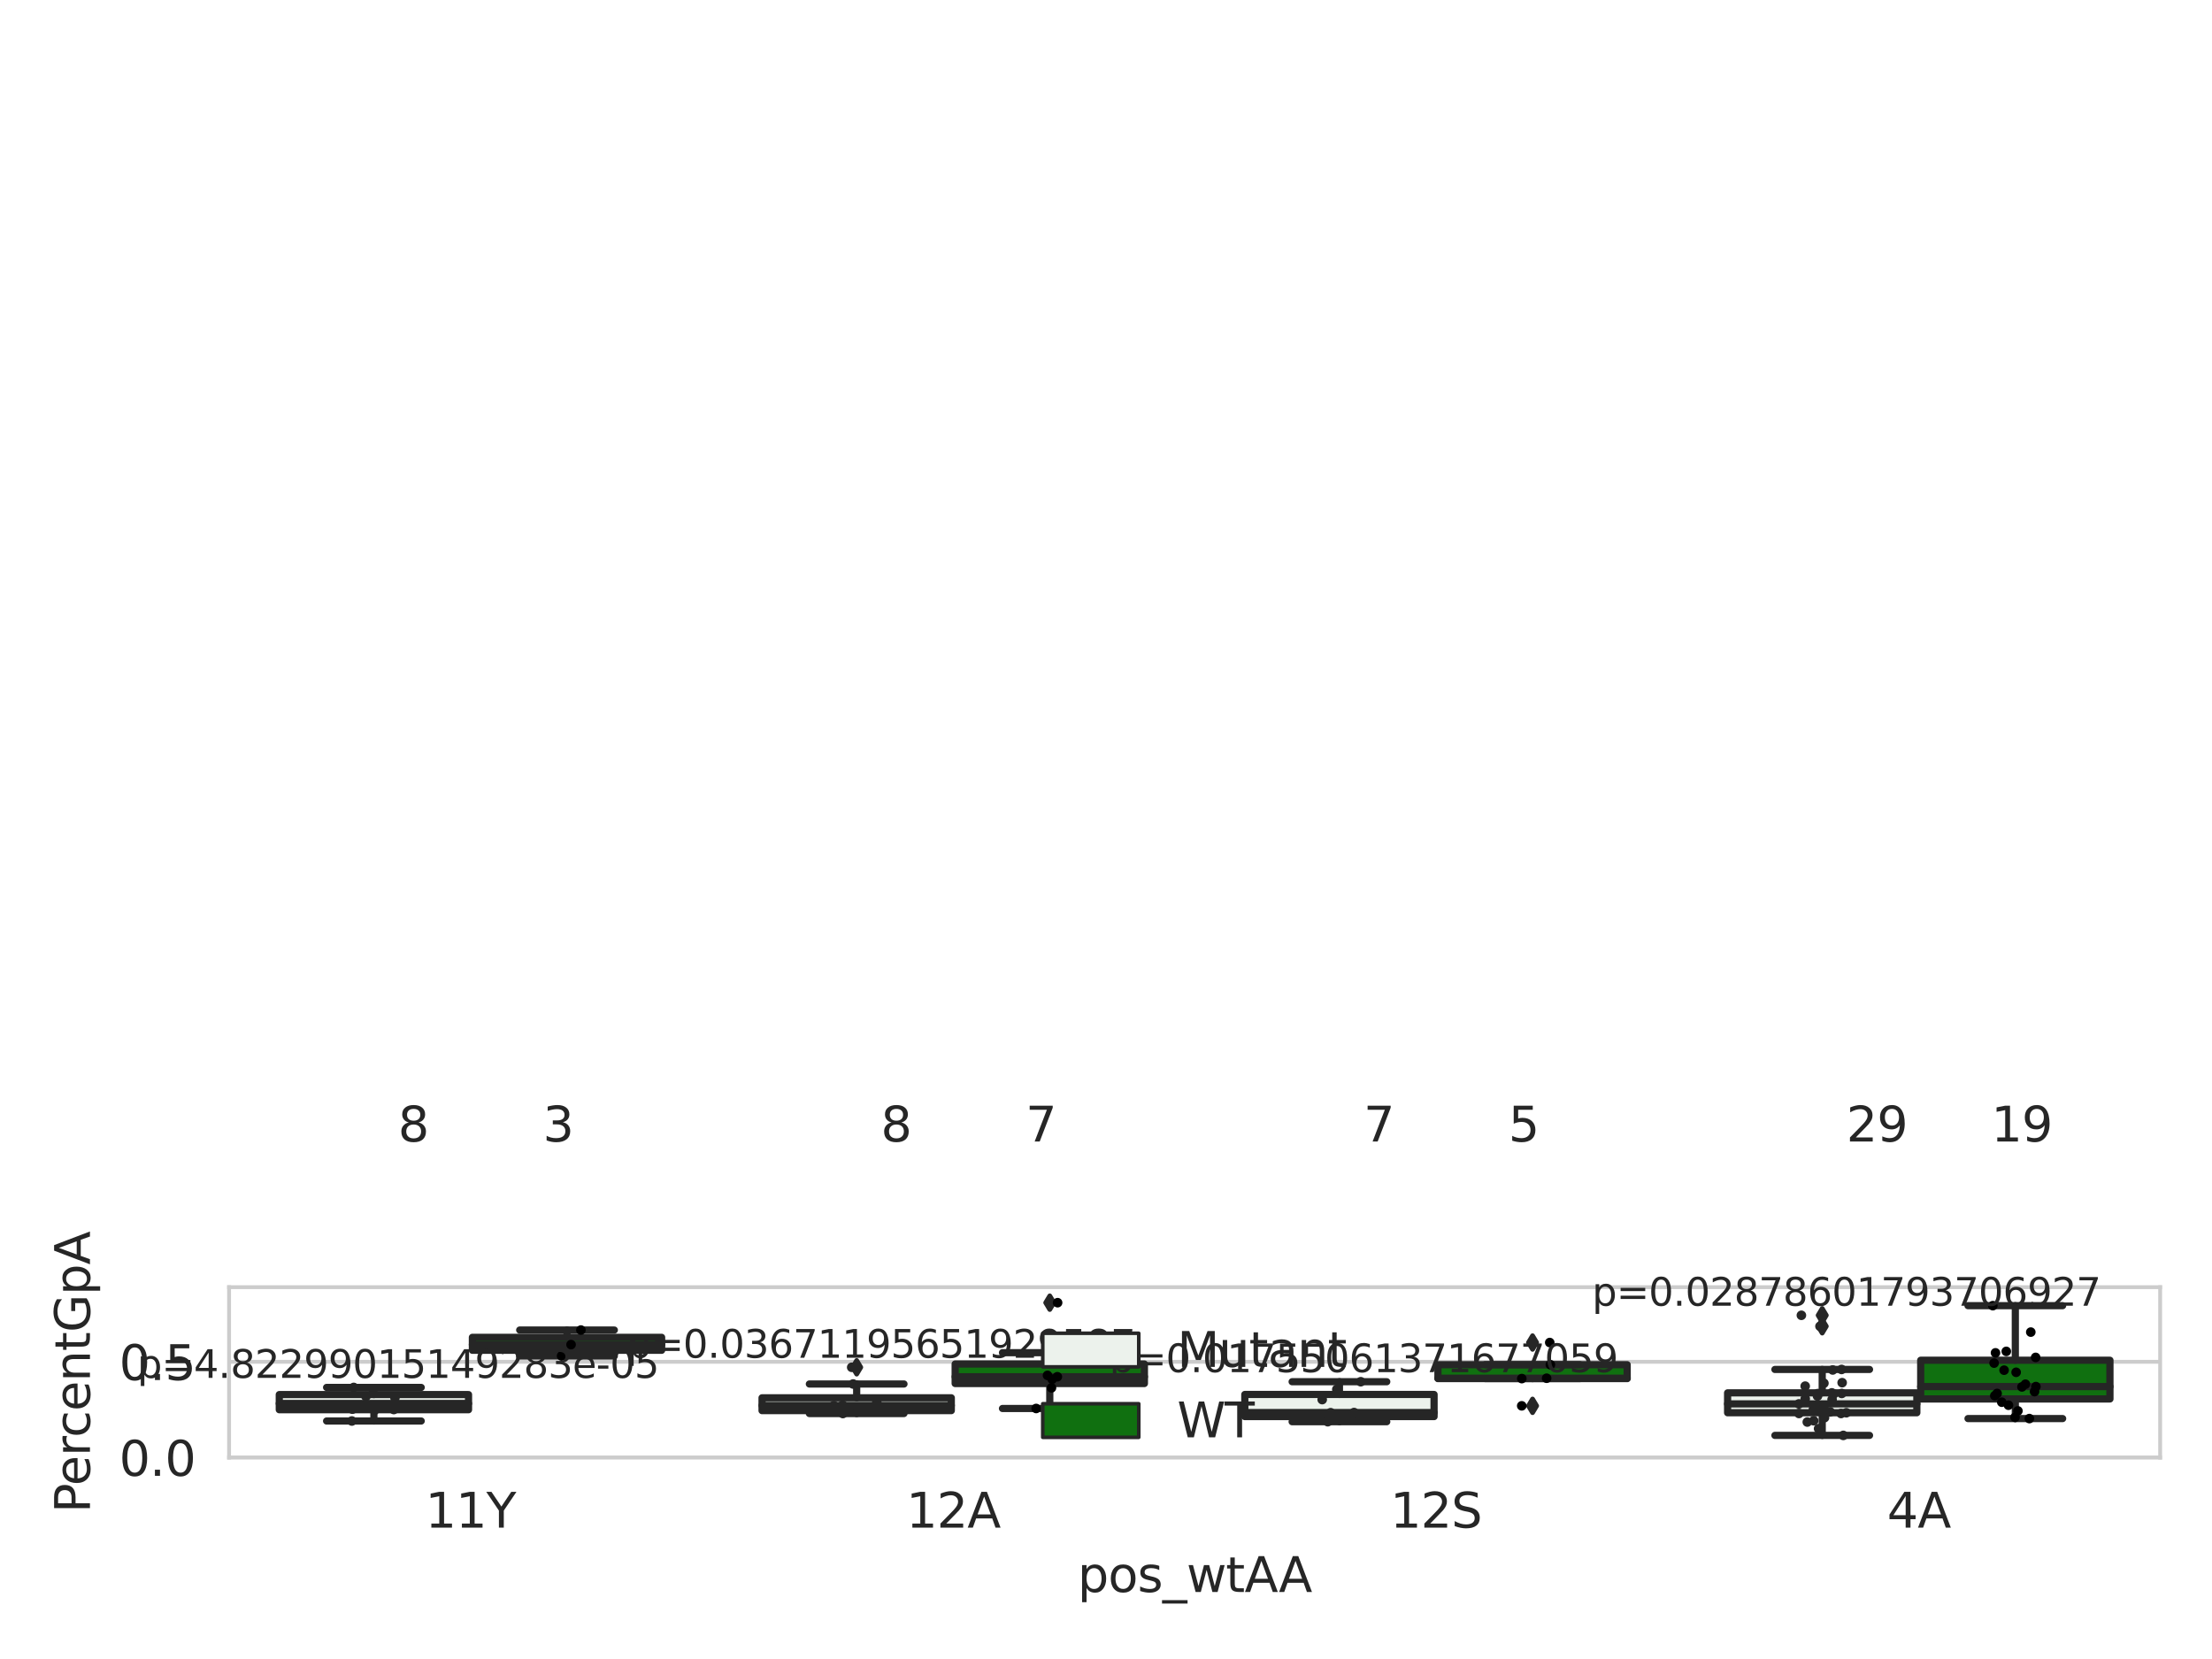 <?xml version="1.0" encoding="utf-8" standalone="no"?>
<!DOCTYPE svg PUBLIC "-//W3C//DTD SVG 1.1//EN"
  "http://www.w3.org/Graphics/SVG/1.1/DTD/svg11.dtd">
<svg xmlns:xlink="http://www.w3.org/1999/xlink" width="460.8pt" height="345.6pt" viewBox="0 0 460.8 345.6" xmlns="http://www.w3.org/2000/svg" version="1.1">
 <defs>
  <style type="text/css">*{stroke-linejoin: round; stroke-linecap: butt}</style>
 </defs>
 <g id="figure_1">
  <g id="patch_1">
   <path d="M 0 345.6 
L 460.8 345.6 
L 460.8 0 
L 0 0 
z
" style="fill: #ffffff"/>
  </g>
  <g id="axes_1">
   <g id="patch_2">
    <path d="M 47.72 303.64 
L 450 303.64 
L 450 268.146 
L 47.72 268.146 
z
" style="fill: #ffffff"/>
   </g>
   <g id="matplotlib.axis_1">
    <g id="xtick_1">
     <g id="text_1">
      <!-- 11Y -->
      <g style="fill: #262626" transform="translate(88.589 318.238)scale(0.1 -0.1)">
       <defs>
        <path id="DejaVuSans-31" d="M 794 531 
L 1825 531 
L 1825 4091 
L 703 3866 
L 703 4441 
L 1819 4666 
L 2450 4666 
L 2450 531 
L 3481 531 
L 3481 0 
L 794 0 
L 794 531 
z
" transform="scale(0.016)"/>
        <path id="DejaVuSans-59" d="M -13 4666 
L 666 4666 
L 1959 2747 
L 3244 4666 
L 3922 4666 
L 2272 2222 
L 2272 0 
L 1638 0 
L 1638 2222 
L -13 4666 
z
" transform="scale(0.016)"/>
       </defs>
       <use xlink:href="#DejaVuSans-31"/>
       <use xlink:href="#DejaVuSans-31" x="63.623"/>
       <use xlink:href="#DejaVuSans-59" x="127.246"/>
      </g>
     </g>
    </g>
    <g id="xtick_2">
     <g id="text_2">
      <!-- 12A -->
      <g style="fill: #262626" transform="translate(188.792 318.238)scale(0.1 -0.1)">
       <defs>
        <path id="DejaVuSans-32" d="M 1228 531 
L 3431 531 
L 3431 0 
L 469 0 
L 469 531 
Q 828 903 1448 1529 
Q 2069 2156 2228 2338 
Q 2531 2678 2651 2914 
Q 2772 3150 2772 3378 
Q 2772 3750 2511 3984 
Q 2250 4219 1831 4219 
Q 1534 4219 1204 4116 
Q 875 4013 500 3803 
L 500 4441 
Q 881 4594 1212 4672 
Q 1544 4750 1819 4750 
Q 2544 4750 2975 4387 
Q 3406 4025 3406 3419 
Q 3406 3131 3298 2873 
Q 3191 2616 2906 2266 
Q 2828 2175 2409 1742 
Q 1991 1309 1228 531 
z
" transform="scale(0.016)"/>
        <path id="DejaVuSans-41" d="M 2188 4044 
L 1331 1722 
L 3047 1722 
L 2188 4044 
z
M 1831 4666 
L 2547 4666 
L 4325 0 
L 3669 0 
L 3244 1197 
L 1141 1197 
L 716 0 
L 50 0 
L 1831 4666 
z
" transform="scale(0.016)"/>
       </defs>
       <use xlink:href="#DejaVuSans-31"/>
       <use xlink:href="#DejaVuSans-32" x="63.623"/>
       <use xlink:href="#DejaVuSans-41" x="127.246"/>
      </g>
     </g>
    </g>
    <g id="xtick_3">
     <g id="text_3">
      <!-- 12S -->
      <g style="fill: #262626" transform="translate(289.608 318.238)scale(0.1 -0.1)">
       <defs>
        <path id="DejaVuSans-53" d="M 3425 4513 
L 3425 3897 
Q 3066 4069 2747 4153 
Q 2428 4238 2131 4238 
Q 1616 4238 1336 4038 
Q 1056 3838 1056 3469 
Q 1056 3159 1242 3001 
Q 1428 2844 1947 2747 
L 2328 2669 
Q 3034 2534 3370 2195 
Q 3706 1856 3706 1288 
Q 3706 609 3251 259 
Q 2797 -91 1919 -91 
Q 1588 -91 1214 -16 
Q 841 59 441 206 
L 441 856 
Q 825 641 1194 531 
Q 1563 422 1919 422 
Q 2459 422 2753 634 
Q 3047 847 3047 1241 
Q 3047 1584 2836 1778 
Q 2625 1972 2144 2069 
L 1759 2144 
Q 1053 2284 737 2584 
Q 422 2884 422 3419 
Q 422 4038 858 4394 
Q 1294 4750 2059 4750 
Q 2388 4750 2728 4690 
Q 3069 4631 3425 4513 
z
" transform="scale(0.016)"/>
       </defs>
       <use xlink:href="#DejaVuSans-31"/>
       <use xlink:href="#DejaVuSans-32" x="63.623"/>
       <use xlink:href="#DejaVuSans-53" x="127.246"/>
      </g>
     </g>
    </g>
    <g id="xtick_4">
     <g id="text_4">
      <!-- 4A -->
      <g style="fill: #262626" transform="translate(393.113 318.238)scale(0.1 -0.1)">
       <defs>
        <path id="DejaVuSans-34" d="M 2419 4116 
L 825 1625 
L 2419 1625 
L 2419 4116 
z
M 2253 4666 
L 3047 4666 
L 3047 1625 
L 3713 1625 
L 3713 1100 
L 3047 1100 
L 3047 0 
L 2419 0 
L 2419 1100 
L 313 1100 
L 313 1709 
L 2253 4666 
z
" transform="scale(0.016)"/>
       </defs>
       <use xlink:href="#DejaVuSans-34"/>
       <use xlink:href="#DejaVuSans-41" x="63.623"/>
      </g>
     </g>
    </g>
    <g id="text_5">
     <!-- pos_wtAA -->
     <g style="fill: #262626" transform="translate(224.494 331.638)scale(0.1 -0.1)">
      <defs>
       <path id="DejaVuSans-70" d="M 1159 525 
L 1159 -1331 
L 581 -1331 
L 581 3500 
L 1159 3500 
L 1159 2969 
Q 1341 3281 1617 3432 
Q 1894 3584 2278 3584 
Q 2916 3584 3314 3078 
Q 3713 2572 3713 1747 
Q 3713 922 3314 415 
Q 2916 -91 2278 -91 
Q 1894 -91 1617 61 
Q 1341 213 1159 525 
z
M 3116 1747 
Q 3116 2381 2855 2742 
Q 2594 3103 2138 3103 
Q 1681 3103 1420 2742 
Q 1159 2381 1159 1747 
Q 1159 1113 1420 752 
Q 1681 391 2138 391 
Q 2594 391 2855 752 
Q 3116 1113 3116 1747 
z
" transform="scale(0.016)"/>
       <path id="DejaVuSans-6f" d="M 1959 3097 
Q 1497 3097 1228 2736 
Q 959 2375 959 1747 
Q 959 1119 1226 758 
Q 1494 397 1959 397 
Q 2419 397 2687 759 
Q 2956 1122 2956 1747 
Q 2956 2369 2687 2733 
Q 2419 3097 1959 3097 
z
M 1959 3584 
Q 2709 3584 3137 3096 
Q 3566 2609 3566 1747 
Q 3566 888 3137 398 
Q 2709 -91 1959 -91 
Q 1206 -91 779 398 
Q 353 888 353 1747 
Q 353 2609 779 3096 
Q 1206 3584 1959 3584 
z
" transform="scale(0.016)"/>
       <path id="DejaVuSans-73" d="M 2834 3397 
L 2834 2853 
Q 2591 2978 2328 3040 
Q 2066 3103 1784 3103 
Q 1356 3103 1142 2972 
Q 928 2841 928 2578 
Q 928 2378 1081 2264 
Q 1234 2150 1697 2047 
L 1894 2003 
Q 2506 1872 2764 1633 
Q 3022 1394 3022 966 
Q 3022 478 2636 193 
Q 2250 -91 1575 -91 
Q 1294 -91 989 -36 
Q 684 19 347 128 
L 347 722 
Q 666 556 975 473 
Q 1284 391 1588 391 
Q 1994 391 2212 530 
Q 2431 669 2431 922 
Q 2431 1156 2273 1281 
Q 2116 1406 1581 1522 
L 1381 1569 
Q 847 1681 609 1914 
Q 372 2147 372 2553 
Q 372 3047 722 3315 
Q 1072 3584 1716 3584 
Q 2034 3584 2315 3537 
Q 2597 3491 2834 3397 
z
" transform="scale(0.016)"/>
       <path id="DejaVuSans-5f" d="M 3263 -1063 
L 3263 -1509 
L -63 -1509 
L -63 -1063 
L 3263 -1063 
z
" transform="scale(0.016)"/>
       <path id="DejaVuSans-77" d="M 269 3500 
L 844 3500 
L 1563 769 
L 2278 3500 
L 2956 3500 
L 3675 769 
L 4391 3500 
L 4966 3500 
L 4050 0 
L 3372 0 
L 2619 2869 
L 1863 0 
L 1184 0 
L 269 3500 
z
" transform="scale(0.016)"/>
       <path id="DejaVuSans-74" d="M 1172 4494 
L 1172 3500 
L 2356 3500 
L 2356 3053 
L 1172 3053 
L 1172 1153 
Q 1172 725 1289 603 
Q 1406 481 1766 481 
L 2356 481 
L 2356 0 
L 1766 0 
Q 1100 0 847 248 
Q 594 497 594 1153 
L 594 3053 
L 172 3053 
L 172 3500 
L 594 3500 
L 594 4494 
L 1172 4494 
z
" transform="scale(0.016)"/>
      </defs>
      <use xlink:href="#DejaVuSans-70"/>
      <use xlink:href="#DejaVuSans-6f" x="63.477"/>
      <use xlink:href="#DejaVuSans-73" x="124.658"/>
      <use xlink:href="#DejaVuSans-5f" x="176.758"/>
      <use xlink:href="#DejaVuSans-77" x="226.758"/>
      <use xlink:href="#DejaVuSans-74" x="308.545"/>
      <use xlink:href="#DejaVuSans-41" x="347.754"/>
      <use xlink:href="#DejaVuSans-41" x="418.912"/>
     </g>
    </g>
   </g>
   <g id="matplotlib.axis_2">
    <g id="ytick_1">
     <g id="line2d_1">
      <path d="M 47.72 303.64 
L 450 303.64 
" clip-path="url(#p90433f9851)" style="fill: none; stroke: #cccccc; stroke-width: 0.8; stroke-linecap: round"/>
     </g>
     <g id="text_6">
      <!-- 0.0 -->
      <g style="fill: #262626" transform="translate(24.817 307.439)scale(0.1 -0.1)">
       <defs>
        <path id="DejaVuSans-30" d="M 2034 4250 
Q 1547 4250 1301 3770 
Q 1056 3291 1056 2328 
Q 1056 1369 1301 889 
Q 1547 409 2034 409 
Q 2525 409 2770 889 
Q 3016 1369 3016 2328 
Q 3016 3291 2770 3770 
Q 2525 4250 2034 4250 
z
M 2034 4750 
Q 2819 4750 3233 4129 
Q 3647 3509 3647 2328 
Q 3647 1150 3233 529 
Q 2819 -91 2034 -91 
Q 1250 -91 836 529 
Q 422 1150 422 2328 
Q 422 3509 836 4129 
Q 1250 4750 2034 4750 
z
" transform="scale(0.016)"/>
        <path id="DejaVuSans-2e" d="M 684 794 
L 1344 794 
L 1344 0 
L 684 0 
L 684 794 
z
" transform="scale(0.016)"/>
       </defs>
       <use xlink:href="#DejaVuSans-30"/>
       <use xlink:href="#DejaVuSans-2e" x="63.623"/>
       <use xlink:href="#DejaVuSans-30" x="95.41"/>
      </g>
     </g>
    </g>
    <g id="ytick_2">
     <g id="line2d_2">
      <path d="M 47.72 283.689 
L 450 283.689 
" clip-path="url(#p90433f9851)" style="fill: none; stroke: #cccccc; stroke-width: 0.8; stroke-linecap: round"/>
     </g>
     <g id="text_7">
      <!-- 0.5 -->
      <g style="fill: #262626" transform="translate(24.817 287.488)scale(0.1 -0.1)">
       <defs>
        <path id="DejaVuSans-35" d="M 691 4666 
L 3169 4666 
L 3169 4134 
L 1269 4134 
L 1269 2991 
Q 1406 3038 1543 3061 
Q 1681 3084 1819 3084 
Q 2600 3084 3056 2656 
Q 3513 2228 3513 1497 
Q 3513 744 3044 326 
Q 2575 -91 1722 -91 
Q 1428 -91 1123 -41 
Q 819 9 494 109 
L 494 744 
Q 775 591 1075 516 
Q 1375 441 1709 441 
Q 2250 441 2565 725 
Q 2881 1009 2881 1497 
Q 2881 1984 2565 2268 
Q 2250 2553 1709 2553 
Q 1456 2553 1204 2497 
Q 953 2441 691 2322 
L 691 4666 
z
" transform="scale(0.016)"/>
       </defs>
       <use xlink:href="#DejaVuSans-30"/>
       <use xlink:href="#DejaVuSans-2e" x="63.623"/>
       <use xlink:href="#DejaVuSans-35" x="95.41"/>
      </g>
     </g>
    </g>
    <g id="text_8">
     <!-- PercentGpA -->
     <g style="fill: #262626" transform="translate(18.737 315.17)rotate(-90)scale(0.1 -0.1)">
      <defs>
       <path id="DejaVuSans-50" d="M 1259 4147 
L 1259 2394 
L 2053 2394 
Q 2494 2394 2734 2622 
Q 2975 2850 2975 3272 
Q 2975 3691 2734 3919 
Q 2494 4147 2053 4147 
L 1259 4147 
z
M 628 4666 
L 2053 4666 
Q 2838 4666 3239 4311 
Q 3641 3956 3641 3272 
Q 3641 2581 3239 2228 
Q 2838 1875 2053 1875 
L 1259 1875 
L 1259 0 
L 628 0 
L 628 4666 
z
" transform="scale(0.016)"/>
       <path id="DejaVuSans-65" d="M 3597 1894 
L 3597 1613 
L 953 1613 
Q 991 1019 1311 708 
Q 1631 397 2203 397 
Q 2534 397 2845 478 
Q 3156 559 3463 722 
L 3463 178 
Q 3153 47 2828 -22 
Q 2503 -91 2169 -91 
Q 1331 -91 842 396 
Q 353 884 353 1716 
Q 353 2575 817 3079 
Q 1281 3584 2069 3584 
Q 2775 3584 3186 3129 
Q 3597 2675 3597 1894 
z
M 3022 2063 
Q 3016 2534 2758 2815 
Q 2500 3097 2075 3097 
Q 1594 3097 1305 2825 
Q 1016 2553 972 2059 
L 3022 2063 
z
" transform="scale(0.016)"/>
       <path id="DejaVuSans-72" d="M 2631 2963 
Q 2534 3019 2420 3045 
Q 2306 3072 2169 3072 
Q 1681 3072 1420 2755 
Q 1159 2438 1159 1844 
L 1159 0 
L 581 0 
L 581 3500 
L 1159 3500 
L 1159 2956 
Q 1341 3275 1631 3429 
Q 1922 3584 2338 3584 
Q 2397 3584 2469 3576 
Q 2541 3569 2628 3553 
L 2631 2963 
z
" transform="scale(0.016)"/>
       <path id="DejaVuSans-63" d="M 3122 3366 
L 3122 2828 
Q 2878 2963 2633 3030 
Q 2388 3097 2138 3097 
Q 1578 3097 1268 2742 
Q 959 2388 959 1747 
Q 959 1106 1268 751 
Q 1578 397 2138 397 
Q 2388 397 2633 464 
Q 2878 531 3122 666 
L 3122 134 
Q 2881 22 2623 -34 
Q 2366 -91 2075 -91 
Q 1284 -91 818 406 
Q 353 903 353 1747 
Q 353 2603 823 3093 
Q 1294 3584 2113 3584 
Q 2378 3584 2631 3529 
Q 2884 3475 3122 3366 
z
" transform="scale(0.016)"/>
       <path id="DejaVuSans-6e" d="M 3513 2113 
L 3513 0 
L 2938 0 
L 2938 2094 
Q 2938 2591 2744 2837 
Q 2550 3084 2163 3084 
Q 1697 3084 1428 2787 
Q 1159 2491 1159 1978 
L 1159 0 
L 581 0 
L 581 3500 
L 1159 3500 
L 1159 2956 
Q 1366 3272 1645 3428 
Q 1925 3584 2291 3584 
Q 2894 3584 3203 3211 
Q 3513 2838 3513 2113 
z
" transform="scale(0.016)"/>
       <path id="DejaVuSans-47" d="M 3809 666 
L 3809 1919 
L 2778 1919 
L 2778 2438 
L 4434 2438 
L 4434 434 
Q 4069 175 3628 42 
Q 3188 -91 2688 -91 
Q 1594 -91 976 548 
Q 359 1188 359 2328 
Q 359 3472 976 4111 
Q 1594 4750 2688 4750 
Q 3144 4750 3555 4637 
Q 3966 4525 4313 4306 
L 4313 3634 
Q 3963 3931 3569 4081 
Q 3175 4231 2741 4231 
Q 1884 4231 1454 3753 
Q 1025 3275 1025 2328 
Q 1025 1384 1454 906 
Q 1884 428 2741 428 
Q 3075 428 3337 486 
Q 3600 544 3809 666 
z
" transform="scale(0.016)"/>
      </defs>
      <use xlink:href="#DejaVuSans-50"/>
      <use xlink:href="#DejaVuSans-65" x="56.678"/>
      <use xlink:href="#DejaVuSans-72" x="118.201"/>
      <use xlink:href="#DejaVuSans-63" x="157.064"/>
      <use xlink:href="#DejaVuSans-65" x="212.045"/>
      <use xlink:href="#DejaVuSans-6e" x="273.568"/>
      <use xlink:href="#DejaVuSans-74" x="336.947"/>
      <use xlink:href="#DejaVuSans-47" x="376.156"/>
      <use xlink:href="#DejaVuSans-70" x="453.646"/>
      <use xlink:href="#DejaVuSans-41" x="517.123"/>
     </g>
    </g>
   </g>
   <g id="patch_3">
    <path d="M 58.179 293.672 
L 97.603 293.672 
L 97.603 290.516 
L 58.179 290.516 
L 58.179 293.672 
z
" clip-path="url(#p90433f9851)" style="fill: #ecf2ec; stroke: #262626; stroke-width: 1.5; stroke-linejoin: miter"/>
   </g>
   <g id="patch_4">
    <path d="M 98.407 281.289 
L 137.831 281.289 
L 137.831 278.59 
L 98.407 278.59 
L 98.407 281.289 
z
" clip-path="url(#p90433f9851)" style="fill: #107010; stroke: #262626; stroke-width: 1.5; stroke-linejoin: miter"/>
   </g>
   <g id="patch_5">
    <path d="M 158.749 293.86 
L 198.173 293.86 
L 198.173 291.189 
L 158.749 291.189 
L 158.749 293.86 
z
" clip-path="url(#p90433f9851)" style="fill: #ecf2ec; stroke: #262626; stroke-width: 1.5; stroke-linejoin: miter"/>
   </g>
   <g id="patch_6">
    <path d="M 198.977 288.213 
L 238.401 288.213 
L 238.401 284.15 
L 198.977 284.15 
L 198.977 288.213 
z
" clip-path="url(#p90433f9851)" style="fill: #107010; stroke: #262626; stroke-width: 1.5; stroke-linejoin: miter"/>
   </g>
   <g id="patch_7">
    <path d="M 259.319 295.101 
L 298.743 295.101 
L 298.743 290.493 
L 259.319 290.493 
L 259.319 295.101 
z
" clip-path="url(#p90433f9851)" style="fill: #ecf2ec; stroke: #262626; stroke-width: 1.5; stroke-linejoin: miter"/>
   </g>
   <g id="patch_8">
    <path d="M 299.547 287.188 
L 338.971 287.188 
L 338.971 284.292 
L 299.547 284.292 
L 299.547 287.188 
z
" clip-path="url(#p90433f9851)" style="fill: #107010; stroke: #262626; stroke-width: 1.5; stroke-linejoin: miter"/>
   </g>
   <g id="patch_9">
    <path d="M 359.889 294.303 
L 399.313 294.303 
L 399.313 290.16 
L 359.889 290.16 
L 359.889 294.303 
z
" clip-path="url(#p90433f9851)" style="fill: #ecf2ec; stroke: #262626; stroke-width: 1.5; stroke-linejoin: miter"/>
   </g>
   <g id="patch_10">
    <path d="M 400.117 291.429 
L 439.541 291.429 
L 439.541 283.366 
L 400.117 283.366 
L 400.117 291.429 
z
" clip-path="url(#p90433f9851)" style="fill: #107010; stroke: #262626; stroke-width: 1.5; stroke-linejoin: miter"/>
   </g>
   <g id="patch_11">
    <path d="M 98.005 303.64 
L 98.005 303.64 
L 98.005 303.64 
L 98.005 303.64 
z
" clip-path="url(#p90433f9851)" style="fill: #ecf2ec; stroke: #262626; stroke-width: 0.75; stroke-linejoin: miter"/>
   </g>
   <g id="patch_12">
    <path d="M 98.005 303.64 
L 98.005 303.64 
L 98.005 303.64 
L 98.005 303.64 
z
" clip-path="url(#p90433f9851)" style="fill: #107010; stroke: #262626; stroke-width: 0.75; stroke-linejoin: miter"/>
   </g>
   <g id="PathCollection_1"/>
   <g id="PathCollection_2"/>
   <g id="line2d_3">
    <path d="M 77.891 293.672 
L 77.891 296.021 
" clip-path="url(#p90433f9851)" style="fill: none; stroke: #262626; stroke-width: 1.5; stroke-linecap: round"/>
   </g>
   <g id="line2d_4">
    <path d="M 77.891 290.516 
L 77.891 289.028 
" clip-path="url(#p90433f9851)" style="fill: none; stroke: #262626; stroke-width: 1.5; stroke-linecap: round"/>
   </g>
   <g id="line2d_5">
    <path d="M 68.035 296.021 
L 87.747 296.021 
" clip-path="url(#p90433f9851)" style="fill: none; stroke: #262626; stroke-width: 1.5; stroke-linecap: round"/>
   </g>
   <g id="line2d_6">
    <path d="M 68.035 289.028 
L 87.747 289.028 
" clip-path="url(#p90433f9851)" style="fill: none; stroke: #262626; stroke-width: 1.5; stroke-linecap: round"/>
   </g>
   <g id="line2d_7"/>
   <g id="line2d_8">
    <path d="M 118.119 281.289 
L 118.119 282.471 
" clip-path="url(#p90433f9851)" style="fill: none; stroke: #262626; stroke-width: 1.5; stroke-linecap: round"/>
   </g>
   <g id="line2d_9">
    <path d="M 118.119 278.59 
L 118.119 277.073 
" clip-path="url(#p90433f9851)" style="fill: none; stroke: #262626; stroke-width: 1.5; stroke-linecap: round"/>
   </g>
   <g id="line2d_10">
    <path d="M 108.263 282.471 
L 127.975 282.471 
" clip-path="url(#p90433f9851)" style="fill: none; stroke: #262626; stroke-width: 1.5; stroke-linecap: round"/>
   </g>
   <g id="line2d_11">
    <path d="M 108.263 277.073 
L 127.975 277.073 
" clip-path="url(#p90433f9851)" style="fill: none; stroke: #262626; stroke-width: 1.5; stroke-linecap: round"/>
   </g>
   <g id="line2d_12"/>
   <g id="line2d_13">
    <path d="M 178.461 293.86 
L 178.461 294.464 
" clip-path="url(#p90433f9851)" style="fill: none; stroke: #262626; stroke-width: 1.5; stroke-linecap: round"/>
   </g>
   <g id="line2d_14">
    <path d="M 178.461 291.189 
L 178.461 288.312 
" clip-path="url(#p90433f9851)" style="fill: none; stroke: #262626; stroke-width: 1.5; stroke-linecap: round"/>
   </g>
   <g id="line2d_15">
    <path d="M 168.605 294.464 
L 188.317 294.464 
" clip-path="url(#p90433f9851)" style="fill: none; stroke: #262626; stroke-width: 1.5; stroke-linecap: round"/>
   </g>
   <g id="line2d_16">
    <path d="M 168.605 288.312 
L 188.317 288.312 
" clip-path="url(#p90433f9851)" style="fill: none; stroke: #262626; stroke-width: 1.5; stroke-linecap: round"/>
   </g>
   <g id="line2d_17">
    <defs>
     <path id="mc92adddec3" d="M -0 1.414 
L 0.849 0 
L 0 -1.414 
L -0.849 -0 
z
" style="stroke: #262626; stroke-linejoin: miter"/>
    </defs>
    <g clip-path="url(#p90433f9851)">
     <use xlink:href="#mc92adddec3" x="178.461" y="284.834" style="fill: #262626; stroke: #262626; stroke-linejoin: miter"/>
    </g>
   </g>
   <g id="line2d_18">
    <path d="M 218.689 288.213 
L 218.689 293.413 
" clip-path="url(#p90433f9851)" style="fill: none; stroke: #262626; stroke-width: 1.5; stroke-linecap: round"/>
   </g>
   <g id="line2d_19">
    <path d="M 218.689 284.15 
L 218.689 281.785 
" clip-path="url(#p90433f9851)" style="fill: none; stroke: #262626; stroke-width: 1.5; stroke-linecap: round"/>
   </g>
   <g id="line2d_20">
    <path d="M 208.833 293.413 
L 228.545 293.413 
" clip-path="url(#p90433f9851)" style="fill: none; stroke: #262626; stroke-width: 1.5; stroke-linecap: round"/>
   </g>
   <g id="line2d_21">
    <path d="M 208.833 281.785 
L 228.545 281.785 
" clip-path="url(#p90433f9851)" style="fill: none; stroke: #262626; stroke-width: 1.5; stroke-linecap: round"/>
   </g>
   <g id="line2d_22">
    <g clip-path="url(#p90433f9851)">
     <use xlink:href="#mc92adddec3" x="218.689" y="271.373" style="fill: #262626; stroke: #262626; stroke-linejoin: miter"/>
    </g>
   </g>
   <g id="line2d_23">
    <path d="M 279.031 295.101 
L 279.031 296.168 
" clip-path="url(#p90433f9851)" style="fill: none; stroke: #262626; stroke-width: 1.5; stroke-linecap: round"/>
   </g>
   <g id="line2d_24">
    <path d="M 279.031 290.493 
L 279.031 287.838 
" clip-path="url(#p90433f9851)" style="fill: none; stroke: #262626; stroke-width: 1.5; stroke-linecap: round"/>
   </g>
   <g id="line2d_25">
    <path d="M 269.175 296.168 
L 288.887 296.168 
" clip-path="url(#p90433f9851)" style="fill: none; stroke: #262626; stroke-width: 1.5; stroke-linecap: round"/>
   </g>
   <g id="line2d_26">
    <path d="M 269.175 287.838 
L 288.887 287.838 
" clip-path="url(#p90433f9851)" style="fill: none; stroke: #262626; stroke-width: 1.5; stroke-linecap: round"/>
   </g>
   <g id="line2d_27"/>
   <g id="line2d_28">
    <path d="M 319.259 287.188 
L 319.259 287.188 
" clip-path="url(#p90433f9851)" style="fill: none; stroke: #262626; stroke-width: 1.5; stroke-linecap: round"/>
   </g>
   <g id="line2d_29">
    <path d="M 319.259 284.292 
L 319.259 284.292 
" clip-path="url(#p90433f9851)" style="fill: none; stroke: #262626; stroke-width: 1.5; stroke-linecap: round"/>
   </g>
   <g id="line2d_30">
    <path d="M 309.403 287.188 
L 329.115 287.188 
" clip-path="url(#p90433f9851)" style="fill: none; stroke: #262626; stroke-width: 1.5; stroke-linecap: round"/>
   </g>
   <g id="line2d_31">
    <path d="M 309.403 284.292 
L 329.115 284.292 
" clip-path="url(#p90433f9851)" style="fill: none; stroke: #262626; stroke-width: 1.5; stroke-linecap: round"/>
   </g>
   <g id="line2d_32">
    <g clip-path="url(#p90433f9851)">
     <use xlink:href="#mc92adddec3" x="319.259" y="292.861" style="fill: #262626; stroke: #262626; stroke-linejoin: miter"/>
     <use xlink:href="#mc92adddec3" x="319.259" y="279.675" style="fill: #262626; stroke: #262626; stroke-linejoin: miter"/>
    </g>
   </g>
   <g id="line2d_33">
    <path d="M 379.601 294.303 
L 379.601 299.019 
" clip-path="url(#p90433f9851)" style="fill: none; stroke: #262626; stroke-width: 1.5; stroke-linecap: round"/>
   </g>
   <g id="line2d_34">
    <path d="M 379.601 290.16 
L 379.601 285.283 
" clip-path="url(#p90433f9851)" style="fill: none; stroke: #262626; stroke-width: 1.5; stroke-linecap: round"/>
   </g>
   <g id="line2d_35">
    <path d="M 369.745 299.019 
L 389.457 299.019 
" clip-path="url(#p90433f9851)" style="fill: none; stroke: #262626; stroke-width: 1.5; stroke-linecap: round"/>
   </g>
   <g id="line2d_36">
    <path d="M 369.745 285.283 
L 389.457 285.283 
" clip-path="url(#p90433f9851)" style="fill: none; stroke: #262626; stroke-width: 1.5; stroke-linecap: round"/>
   </g>
   <g id="line2d_37">
    <g clip-path="url(#p90433f9851)">
     <use xlink:href="#mc92adddec3" x="379.601" y="276.288" style="fill: #262626; stroke: #262626; stroke-linejoin: miter"/>
     <use xlink:href="#mc92adddec3" x="379.601" y="274.001" style="fill: #262626; stroke: #262626; stroke-linejoin: miter"/>
    </g>
   </g>
   <g id="line2d_38">
    <path d="M 419.829 291.429 
L 419.829 295.514 
" clip-path="url(#p90433f9851)" style="fill: none; stroke: #262626; stroke-width: 1.5; stroke-linecap: round"/>
   </g>
   <g id="line2d_39">
    <path d="M 419.829 283.366 
L 419.829 271.993 
" clip-path="url(#p90433f9851)" style="fill: none; stroke: #262626; stroke-width: 1.5; stroke-linecap: round"/>
   </g>
   <g id="line2d_40">
    <path d="M 409.973 295.514 
L 429.685 295.514 
" clip-path="url(#p90433f9851)" style="fill: none; stroke: #262626; stroke-width: 1.5; stroke-linecap: round"/>
   </g>
   <g id="line2d_41">
    <path d="M 409.973 271.993 
L 429.685 271.993 
" clip-path="url(#p90433f9851)" style="fill: none; stroke: #262626; stroke-width: 1.5; stroke-linecap: round"/>
   </g>
   <g id="line2d_42"/>
   <g id="line2d_43">
    <path d="M 58.179 292.369 
L 97.603 292.369 
" clip-path="url(#p90433f9851)" style="fill: none; stroke: #262626; stroke-width: 1.5; stroke-linecap: round"/>
   </g>
   <g id="line2d_44">
    <path d="M 98.407 280.108 
L 137.831 280.108 
" clip-path="url(#p90433f9851)" style="fill: none; stroke: #262626; stroke-width: 1.5; stroke-linecap: round"/>
   </g>
   <g id="line2d_45">
    <path d="M 158.749 292.781 
L 198.173 292.781 
" clip-path="url(#p90433f9851)" style="fill: none; stroke: #262626; stroke-width: 1.5; stroke-linecap: round"/>
   </g>
   <g id="line2d_46">
    <path d="M 198.977 286.801 
L 238.401 286.801 
" clip-path="url(#p90433f9851)" style="fill: none; stroke: #262626; stroke-width: 1.5; stroke-linecap: round"/>
   </g>
   <g id="line2d_47">
    <path d="M 259.319 294.259 
L 298.743 294.259 
" clip-path="url(#p90433f9851)" style="fill: none; stroke: #262626; stroke-width: 1.5; stroke-linecap: round"/>
   </g>
   <g id="line2d_48">
    <path d="M 299.547 287.113 
L 338.971 287.113 
" clip-path="url(#p90433f9851)" style="fill: none; stroke: #262626; stroke-width: 1.5; stroke-linecap: round"/>
   </g>
   <g id="line2d_49">
    <path d="M 359.889 292.452 
L 399.313 292.452 
" clip-path="url(#p90433f9851)" style="fill: none; stroke: #262626; stroke-width: 1.5; stroke-linecap: round"/>
   </g>
   <g id="line2d_50">
    <path d="M 400.117 288.851 
L 439.541 288.851 
" clip-path="url(#p90433f9851)" style="fill: none; stroke: #262626; stroke-width: 1.5; stroke-linecap: round"/>
   </g>
   <g id="patch_13">
    <path d="M 47.72 303.64 
L 47.72 268.146 
" style="fill: none; stroke: #cccccc; stroke-width: 0.8; stroke-linejoin: miter; stroke-linecap: square"/>
   </g>
   <g id="patch_14">
    <path d="M 450 303.64 
L 450 268.146 
" style="fill: none; stroke: #cccccc; stroke-width: 0.8; stroke-linejoin: miter; stroke-linecap: square"/>
   </g>
   <g id="patch_15">
    <path d="M 47.72 303.64 
L 450 303.64 
" style="fill: none; stroke: #cccccc; stroke-width: 0.8; stroke-linejoin: miter; stroke-linecap: square"/>
   </g>
   <g id="patch_16">
    <path d="M 47.72 268.146 
L 450 268.146 
" style="fill: none; stroke: #cccccc; stroke-width: 0.8; stroke-linejoin: miter; stroke-linecap: square"/>
   </g>
   <g id="PathCollection_3">
    <defs>
     <path id="C0_0_1559fdf226" d="M 0 1 
C 0.265 1 0.52 0.895 0.707 0.707 
C 0.895 0.52 1 0.265 1 -0 
C 1 -0.265 0.895 -0.52 0.707 -0.707 
C 0.52 -0.895 0.265 -1 0 -1 
C -0.265 -1 -0.52 -0.895 -0.707 -0.707 
C -0.895 -0.52 -1 -0.265 -1 0 
C -1 0.265 -0.895 0.52 -0.707 0.707 
C -0.52 0.895 -0.265 1 0 1 
z
"/>
    </defs>
    <g clip-path="url(#p90433f9851)">
     <use xlink:href="#C0_0_1559fdf226" x="73.416" y="293.559" style="fill: #262626"/>
    </g>
    <g clip-path="url(#p90433f9851)">
     <use xlink:href="#C0_0_1559fdf226" x="73.69" y="289.028" style="fill: #262626"/>
    </g>
    <g clip-path="url(#p90433f9851)">
     <use xlink:href="#C0_0_1559fdf226" x="77.71" y="289.359" style="fill: #262626"/>
    </g>
    <g clip-path="url(#p90433f9851)">
     <use xlink:href="#C0_0_1559fdf226" x="73.299" y="296.021" style="fill: #262626"/>
    </g>
    <g clip-path="url(#p90433f9851)">
     <use xlink:href="#C0_0_1559fdf226" x="82.274" y="291.179" style="fill: #262626"/>
    </g>
    <g clip-path="url(#p90433f9851)">
     <use xlink:href="#C0_0_1559fdf226" x="78.024" y="293.8" style="fill: #262626"/>
    </g>
    <g clip-path="url(#p90433f9851)">
     <use xlink:href="#C0_0_1559fdf226" x="82.04" y="293.629" style="fill: #262626"/>
    </g>
    <g clip-path="url(#p90433f9851)">
     <use xlink:href="#C0_0_1559fdf226" x="76.235" y="290.902" style="fill: #262626"/>
    </g>
   </g>
   <g id="PathCollection_4">
    <defs>
     <path id="C1_0_e155596c6c" d="M 0 1 
C 0.265 1 0.52 0.895 0.707 0.707 
C 0.895 0.52 1 0.265 1 -0 
C 1 -0.265 0.895 -0.52 0.707 -0.707 
C 0.52 -0.895 0.265 -1 0 -1 
C -0.265 -1 -0.52 -0.895 -0.707 -0.707 
C -0.895 -0.52 -1 -0.265 -1 0 
C -1 0.265 -0.895 0.52 -0.707 0.707 
C -0.52 0.895 -0.265 1 0 1 
z
"/>
    </defs>
    <g clip-path="url(#p90433f9851)">
     <use xlink:href="#C1_0_e155596c6c" x="116.988" y="282.471"/>
    </g>
    <g clip-path="url(#p90433f9851)">
     <use xlink:href="#C1_0_e155596c6c" x="118.962" y="280.108"/>
    </g>
    <g clip-path="url(#p90433f9851)">
     <use xlink:href="#C1_0_e155596c6c" x="121.014" y="277.073"/>
    </g>
   </g>
   <g id="PathCollection_5">
    <defs>
     <path id="C2_0_d429bdb4cf" d="M 0 1 
C 0.265 1 0.52 0.895 0.707 0.707 
C 0.895 0.52 1 0.265 1 -0 
C 1 -0.265 0.895 -0.52 0.707 -0.707 
C 0.52 -0.895 0.265 -1 0 -1 
C -0.265 -1 -0.52 -0.895 -0.707 -0.707 
C -0.895 -0.52 -1 -0.265 -1 0 
C -1 0.265 -0.895 0.52 -0.707 0.707 
C -0.52 0.895 -0.265 1 0 1 
z
"/>
    </defs>
    <g clip-path="url(#p90433f9851)">
     <use xlink:href="#C2_0_d429bdb4cf" x="173.705" y="292.831" style="fill: #262626"/>
    </g>
    <g clip-path="url(#p90433f9851)">
     <use xlink:href="#C2_0_d429bdb4cf" x="175.536" y="292.731" style="fill: #262626"/>
    </g>
    <g clip-path="url(#p90433f9851)">
     <use xlink:href="#C2_0_d429bdb4cf" x="177.73" y="288.312" style="fill: #262626"/>
    </g>
    <g clip-path="url(#p90433f9851)">
     <use xlink:href="#C2_0_d429bdb4cf" x="182.646" y="292.147" style="fill: #262626"/>
    </g>
    <g clip-path="url(#p90433f9851)">
     <use xlink:href="#C2_0_d429bdb4cf" x="179.06" y="293.825" style="fill: #262626"/>
    </g>
    <g clip-path="url(#p90433f9851)">
     <use xlink:href="#C2_0_d429bdb4cf" x="177.427" y="284.834" style="fill: #262626"/>
    </g>
    <g clip-path="url(#p90433f9851)">
     <use xlink:href="#C2_0_d429bdb4cf" x="181.855" y="293.965" style="fill: #262626"/>
    </g>
    <g clip-path="url(#p90433f9851)">
     <use xlink:href="#C2_0_d429bdb4cf" x="175.588" y="294.464" style="fill: #262626"/>
    </g>
   </g>
   <g id="PathCollection_6">
    <defs>
     <path id="C3_0_2696e1066b" d="M 0 1 
C 0.265 1 0.52 0.895 0.707 0.707 
C 0.895 0.52 1 0.265 1 -0 
C 1 -0.265 0.895 -0.52 0.707 -0.707 
C 0.52 -0.895 0.265 -1 0 -1 
C -0.265 -1 -0.52 -0.895 -0.707 -0.707 
C -0.895 -0.52 -1 -0.265 -1 0 
C -1 0.265 -0.895 0.52 -0.707 0.707 
C -0.52 0.895 -0.265 1 0 1 
z
"/>
    </defs>
    <g clip-path="url(#p90433f9851)">
     <use xlink:href="#C3_0_2696e1066b" x="219.189" y="287.316"/>
    </g>
    <g clip-path="url(#p90433f9851)">
     <use xlink:href="#C3_0_2696e1066b" x="218.217" y="286.515"/>
    </g>
    <g clip-path="url(#p90433f9851)">
     <use xlink:href="#C3_0_2696e1066b" x="215.852" y="293.413"/>
    </g>
    <g clip-path="url(#p90433f9851)">
     <use xlink:href="#C3_0_2696e1066b" x="220.318" y="271.373"/>
    </g>
    <g clip-path="url(#p90433f9851)">
     <use xlink:href="#C3_0_2696e1066b" x="220.264" y="286.801"/>
    </g>
    <g clip-path="url(#p90433f9851)">
     <use xlink:href="#C3_0_2696e1066b" x="218.627" y="281.785"/>
    </g>
    <g clip-path="url(#p90433f9851)">
     <use xlink:href="#C3_0_2696e1066b" x="219.045" y="289.11"/>
    </g>
   </g>
   <g id="PathCollection_7">
    <defs>
     <path id="C4_0_d7c3b49a97" d="M 0 1 
C 0.265 1 0.52 0.895 0.707 0.707 
C 0.895 0.52 1 0.265 1 -0 
C 1 -0.265 0.895 -0.52 0.707 -0.707 
C 0.52 -0.895 0.265 -1 0 -1 
C -0.265 -1 -0.52 -0.895 -0.707 -0.707 
C -0.895 -0.52 -1 -0.265 -1 0 
C -1 0.265 -0.895 0.52 -0.707 0.707 
C -0.52 0.895 -0.265 1 0 1 
z
"/>
    </defs>
    <g clip-path="url(#p90433f9851)">
     <use xlink:href="#C4_0_d7c3b49a97" x="276.981" y="295.91" style="fill: #262626"/>
    </g>
    <g clip-path="url(#p90433f9851)">
     <use xlink:href="#C4_0_d7c3b49a97" x="276.595" y="296.168" style="fill: #262626"/>
    </g>
    <g clip-path="url(#p90433f9851)">
     <use xlink:href="#C4_0_d7c3b49a97" x="278.484" y="289.424" style="fill: #262626"/>
    </g>
    <g clip-path="url(#p90433f9851)">
     <use xlink:href="#C4_0_d7c3b49a97" x="283.468" y="287.838" style="fill: #262626"/>
    </g>
    <g clip-path="url(#p90433f9851)">
     <use xlink:href="#C4_0_d7c3b49a97" x="282.074" y="294.259" style="fill: #262626"/>
    </g>
    <g clip-path="url(#p90433f9851)">
     <use xlink:href="#C4_0_d7c3b49a97" x="277.195" y="294.292" style="fill: #262626"/>
    </g>
    <g clip-path="url(#p90433f9851)">
     <use xlink:href="#C4_0_d7c3b49a97" x="275.441" y="291.561" style="fill: #262626"/>
    </g>
   </g>
   <g id="PathCollection_8">
    <defs>
     <path id="C5_0_74246bde37" d="M 0 1 
C 0.265 1 0.52 0.895 0.707 0.707 
C 0.895 0.52 1 0.265 1 -0 
C 1 -0.265 0.895 -0.52 0.707 -0.707 
C 0.52 -0.895 0.265 -1 0 -1 
C -0.265 -1 -0.52 -0.895 -0.707 -0.707 
C -0.895 -0.52 -1 -0.265 -1 0 
C -1 0.265 -0.895 0.52 -0.707 0.707 
C -0.52 0.895 -0.265 1 0 1 
z
"/>
    </defs>
    <g clip-path="url(#p90433f9851)">
     <use xlink:href="#C5_0_74246bde37" x="322.192" y="287.113"/>
    </g>
    <g clip-path="url(#p90433f9851)">
     <use xlink:href="#C5_0_74246bde37" x="322.977" y="284.292"/>
    </g>
    <g clip-path="url(#p90433f9851)">
     <use xlink:href="#C5_0_74246bde37" x="317.004" y="292.861"/>
    </g>
    <g clip-path="url(#p90433f9851)">
     <use xlink:href="#C5_0_74246bde37" x="317.019" y="287.188"/>
    </g>
    <g clip-path="url(#p90433f9851)">
     <use xlink:href="#C5_0_74246bde37" x="322.84" y="279.675"/>
    </g>
   </g>
   <g id="PathCollection_9">
    <defs>
     <path id="C6_0_1ff8e1d9e3" d="M 0 1 
C 0.265 1 0.52 0.895 0.707 0.707 
C 0.895 0.52 1 0.265 1 -0 
C 1 -0.265 0.895 -0.52 0.707 -0.707 
C 0.52 -0.895 0.265 -1 0 -1 
C -0.265 -1 -0.52 -0.895 -0.707 -0.707 
C -0.895 -0.52 -1 -0.265 -1 0 
C -1 0.265 -0.895 0.52 -0.707 0.707 
C -0.52 0.895 -0.265 1 0 1 
z
"/>
    </defs>
    <g clip-path="url(#p90433f9851)">
     <use xlink:href="#C6_0_1ff8e1d9e3" x="378.236" y="292.835" style="fill: #262626"/>
    </g>
    <g clip-path="url(#p90433f9851)">
     <use xlink:href="#C6_0_1ff8e1d9e3" x="378.845" y="297.612" style="fill: #262626"/>
    </g>
    <g clip-path="url(#p90433f9851)">
     <use xlink:href="#C6_0_1ff8e1d9e3" x="384.625" y="294.303" style="fill: #262626"/>
    </g>
    <g clip-path="url(#p90433f9851)">
     <use xlink:href="#C6_0_1ff8e1d9e3" x="377.759" y="293.622" style="fill: #262626"/>
    </g>
    <g clip-path="url(#p90433f9851)">
     <use xlink:href="#C6_0_1ff8e1d9e3" x="378.623" y="290.822" style="fill: #262626"/>
    </g>
    <g clip-path="url(#p90433f9851)">
     <use xlink:href="#C6_0_1ff8e1d9e3" x="383.526" y="294.457" style="fill: #262626"/>
    </g>
    <g clip-path="url(#p90433f9851)">
     <use xlink:href="#C6_0_1ff8e1d9e3" x="381.66" y="291.545" style="fill: #262626"/>
    </g>
    <g clip-path="url(#p90433f9851)">
     <use xlink:href="#C6_0_1ff8e1d9e3" x="379.136" y="276.288" style="fill: #262626"/>
    </g>
    <g clip-path="url(#p90433f9851)">
     <use xlink:href="#C6_0_1ff8e1d9e3" x="378.382" y="292.995" style="fill: #262626"/>
    </g>
    <g clip-path="url(#p90433f9851)">
     <use xlink:href="#C6_0_1ff8e1d9e3" x="383.753" y="288.037" style="fill: #262626"/>
    </g>
    <g clip-path="url(#p90433f9851)">
     <use xlink:href="#C6_0_1ff8e1d9e3" x="376.055" y="288.757" style="fill: #262626"/>
    </g>
    <g clip-path="url(#p90433f9851)">
     <use xlink:href="#C6_0_1ff8e1d9e3" x="381.25" y="294.121" style="fill: #262626"/>
    </g>
    <g clip-path="url(#p90433f9851)">
     <use xlink:href="#C6_0_1ff8e1d9e3" x="383.994" y="299.019" style="fill: #262626"/>
    </g>
    <g clip-path="url(#p90433f9851)">
     <use xlink:href="#C6_0_1ff8e1d9e3" x="381.987" y="290.403" style="fill: #262626"/>
    </g>
    <g clip-path="url(#p90433f9851)">
     <use xlink:href="#C6_0_1ff8e1d9e3" x="374.749" y="292.452" style="fill: #262626"/>
    </g>
    <g clip-path="url(#p90433f9851)">
     <use xlink:href="#C6_0_1ff8e1d9e3" x="375.262" y="274.001" style="fill: #262626"/>
    </g>
    <g clip-path="url(#p90433f9851)">
     <use xlink:href="#C6_0_1ff8e1d9e3" x="374.757" y="294.456" style="fill: #262626"/>
    </g>
    <g clip-path="url(#p90433f9851)">
     <use xlink:href="#C6_0_1ff8e1d9e3" x="377.822" y="295.966" style="fill: #262626"/>
    </g>
    <g clip-path="url(#p90433f9851)">
     <use xlink:href="#C6_0_1ff8e1d9e3" x="381.794" y="285.39" style="fill: #262626"/>
    </g>
    <g clip-path="url(#p90433f9851)">
     <use xlink:href="#C6_0_1ff8e1d9e3" x="380.658" y="294.145" style="fill: #262626"/>
    </g>
    <g clip-path="url(#p90433f9851)">
     <use xlink:href="#C6_0_1ff8e1d9e3" x="380.081" y="295.323" style="fill: #262626"/>
    </g>
    <g clip-path="url(#p90433f9851)">
     <use xlink:href="#C6_0_1ff8e1d9e3" x="378.677" y="290.311" style="fill: #262626"/>
    </g>
    <g clip-path="url(#p90433f9851)">
     <use xlink:href="#C6_0_1ff8e1d9e3" x="383.67" y="290.282" style="fill: #262626"/>
    </g>
    <g clip-path="url(#p90433f9851)">
     <use xlink:href="#C6_0_1ff8e1d9e3" x="379.927" y="293.24" style="fill: #262626"/>
    </g>
    <g clip-path="url(#p90433f9851)">
     <use xlink:href="#C6_0_1ff8e1d9e3" x="381.608" y="290.16" style="fill: #262626"/>
    </g>
    <g clip-path="url(#p90433f9851)">
     <use xlink:href="#C6_0_1ff8e1d9e3" x="383.637" y="285.283" style="fill: #262626"/>
    </g>
    <g clip-path="url(#p90433f9851)">
     <use xlink:href="#C6_0_1ff8e1d9e3" x="376.493" y="296.236" style="fill: #262626"/>
    </g>
    <g clip-path="url(#p90433f9851)">
     <use xlink:href="#C6_0_1ff8e1d9e3" x="379.954" y="288.15" style="fill: #262626"/>
    </g>
    <g clip-path="url(#p90433f9851)">
     <use xlink:href="#C6_0_1ff8e1d9e3" x="376.066" y="291.385" style="fill: #262626"/>
    </g>
   </g>
   <g id="PathCollection_10">
    <defs>
     <path id="C7_0_ab9ecdbcc5" d="M 0 1 
C 0.265 1 0.52 0.895 0.707 0.707 
C 0.895 0.52 1 0.265 1 -0 
C 1 -0.265 0.895 -0.52 0.707 -0.707 
C 0.52 -0.895 0.265 -1 0 -1 
C -0.265 -1 -0.52 -0.895 -0.707 -0.707 
C -0.895 -0.52 -1 -0.265 -1 0 
C -1 0.265 -0.895 0.52 -0.707 0.707 
C -0.52 0.895 -0.265 1 0 1 
z
"/>
    </defs>
    <g clip-path="url(#p90433f9851)">
     <use xlink:href="#C7_0_ab9ecdbcc5" x="423.836" y="289.899"/>
    </g>
    <g clip-path="url(#p90433f9851)">
     <use xlink:href="#C7_0_ab9ecdbcc5" x="419.77" y="295.251"/>
    </g>
    <g clip-path="url(#p90433f9851)">
     <use xlink:href="#C7_0_ab9ecdbcc5" x="423.05" y="277.502"/>
    </g>
    <g clip-path="url(#p90433f9851)">
     <use xlink:href="#C7_0_ab9ecdbcc5" x="417.008" y="292.104"/>
    </g>
    <g clip-path="url(#p90433f9851)">
     <use xlink:href="#C7_0_ab9ecdbcc5" x="421.935" y="288.358"/>
    </g>
    <g clip-path="url(#p90433f9851)">
     <use xlink:href="#C7_0_ab9ecdbcc5" x="422.753" y="295.514"/>
    </g>
    <g clip-path="url(#p90433f9851)">
     <use xlink:href="#C7_0_ab9ecdbcc5" x="415.143" y="271.993"/>
    </g>
    <g clip-path="url(#p90433f9851)">
     <use xlink:href="#C7_0_ab9ecdbcc5" x="420.37" y="293.92"/>
    </g>
    <g clip-path="url(#p90433f9851)">
     <use xlink:href="#C7_0_ab9ecdbcc5" x="416.033" y="290.283"/>
    </g>
    <g clip-path="url(#p90433f9851)">
     <use xlink:href="#C7_0_ab9ecdbcc5" x="419.996" y="285.873"/>
    </g>
    <g clip-path="url(#p90433f9851)">
     <use xlink:href="#C7_0_ab9ecdbcc5" x="421.209" y="288.918"/>
    </g>
    <g clip-path="url(#p90433f9851)">
     <use xlink:href="#C7_0_ab9ecdbcc5" x="424.061" y="282.771"/>
    </g>
    <g clip-path="url(#p90433f9851)">
     <use xlink:href="#C7_0_ab9ecdbcc5" x="417.49" y="285.433"/>
    </g>
    <g clip-path="url(#p90433f9851)">
     <use xlink:href="#C7_0_ab9ecdbcc5" x="418.398" y="292.732"/>
    </g>
    <g clip-path="url(#p90433f9851)">
     <use xlink:href="#C7_0_ab9ecdbcc5" x="415.409" y="283.96"/>
    </g>
    <g clip-path="url(#p90433f9851)">
     <use xlink:href="#C7_0_ab9ecdbcc5" x="417.946" y="281.517"/>
    </g>
    <g clip-path="url(#p90433f9851)">
     <use xlink:href="#C7_0_ab9ecdbcc5" x="424.115" y="288.851"/>
    </g>
    <g clip-path="url(#p90433f9851)">
     <use xlink:href="#C7_0_ab9ecdbcc5" x="415.699" y="281.824"/>
    </g>
    <g clip-path="url(#p90433f9851)">
     <use xlink:href="#C7_0_ab9ecdbcc5" x="415.556" y="290.754"/>
    </g>
   </g>
   <g id="text_9">
    <!-- 8 -->
    <g style="fill: #262626" transform="translate(82.919 237.802)scale(0.1 -0.1)">
     <defs>
      <path id="DejaVuSans-38" d="M 2034 2216 
Q 1584 2216 1326 1975 
Q 1069 1734 1069 1313 
Q 1069 891 1326 650 
Q 1584 409 2034 409 
Q 2484 409 2743 651 
Q 3003 894 3003 1313 
Q 3003 1734 2745 1975 
Q 2488 2216 2034 2216 
z
M 1403 2484 
Q 997 2584 770 2862 
Q 544 3141 544 3541 
Q 544 4100 942 4425 
Q 1341 4750 2034 4750 
Q 2731 4750 3128 4425 
Q 3525 4100 3525 3541 
Q 3525 3141 3298 2862 
Q 3072 2584 2669 2484 
Q 3125 2378 3379 2068 
Q 3634 1759 3634 1313 
Q 3634 634 3220 271 
Q 2806 -91 2034 -91 
Q 1263 -91 848 271 
Q 434 634 434 1313 
Q 434 1759 690 2068 
Q 947 2378 1403 2484 
z
M 1172 3481 
Q 1172 3119 1398 2916 
Q 1625 2713 2034 2713 
Q 2441 2713 2670 2916 
Q 2900 3119 2900 3481 
Q 2900 3844 2670 4047 
Q 2441 4250 2034 4250 
Q 1625 4250 1398 4047 
Q 1172 3844 1172 3481 
z
" transform="scale(0.016)"/>
     </defs>
     <use xlink:href="#DejaVuSans-38"/>
    </g>
   </g>
   <g id="text_10">
    <!-- p=4.82299015149283e-05 -->
    <g style="fill: #262626" transform="translate(28.588 287.033)scale(0.08 -0.08)">
     <defs>
      <path id="DejaVuSans-3d" d="M 678 2906 
L 4684 2906 
L 4684 2381 
L 678 2381 
L 678 2906 
z
M 678 1631 
L 4684 1631 
L 4684 1100 
L 678 1100 
L 678 1631 
z
" transform="scale(0.016)"/>
      <path id="DejaVuSans-39" d="M 703 97 
L 703 672 
Q 941 559 1184 500 
Q 1428 441 1663 441 
Q 2288 441 2617 861 
Q 2947 1281 2994 2138 
Q 2813 1869 2534 1725 
Q 2256 1581 1919 1581 
Q 1219 1581 811 2004 
Q 403 2428 403 3163 
Q 403 3881 828 4315 
Q 1253 4750 1959 4750 
Q 2769 4750 3195 4129 
Q 3622 3509 3622 2328 
Q 3622 1225 3098 567 
Q 2575 -91 1691 -91 
Q 1453 -91 1209 -44 
Q 966 3 703 97 
z
M 1959 2075 
Q 2384 2075 2632 2365 
Q 2881 2656 2881 3163 
Q 2881 3666 2632 3958 
Q 2384 4250 1959 4250 
Q 1534 4250 1286 3958 
Q 1038 3666 1038 3163 
Q 1038 2656 1286 2365 
Q 1534 2075 1959 2075 
z
" transform="scale(0.016)"/>
      <path id="DejaVuSans-33" d="M 2597 2516 
Q 3050 2419 3304 2112 
Q 3559 1806 3559 1356 
Q 3559 666 3084 287 
Q 2609 -91 1734 -91 
Q 1441 -91 1130 -33 
Q 819 25 488 141 
L 488 750 
Q 750 597 1062 519 
Q 1375 441 1716 441 
Q 2309 441 2620 675 
Q 2931 909 2931 1356 
Q 2931 1769 2642 2001 
Q 2353 2234 1838 2234 
L 1294 2234 
L 1294 2753 
L 1863 2753 
Q 2328 2753 2575 2939 
Q 2822 3125 2822 3475 
Q 2822 3834 2567 4026 
Q 2313 4219 1838 4219 
Q 1578 4219 1281 4162 
Q 984 4106 628 3988 
L 628 4550 
Q 988 4650 1302 4700 
Q 1616 4750 1894 4750 
Q 2613 4750 3031 4423 
Q 3450 4097 3450 3541 
Q 3450 3153 3228 2886 
Q 3006 2619 2597 2516 
z
" transform="scale(0.016)"/>
      <path id="DejaVuSans-2d" d="M 313 2009 
L 1997 2009 
L 1997 1497 
L 313 1497 
L 313 2009 
z
" transform="scale(0.016)"/>
     </defs>
     <use xlink:href="#DejaVuSans-70"/>
     <use xlink:href="#DejaVuSans-3d" x="63.477"/>
     <use xlink:href="#DejaVuSans-34" x="147.266"/>
     <use xlink:href="#DejaVuSans-2e" x="210.889"/>
     <use xlink:href="#DejaVuSans-38" x="242.676"/>
     <use xlink:href="#DejaVuSans-32" x="306.299"/>
     <use xlink:href="#DejaVuSans-32" x="369.922"/>
     <use xlink:href="#DejaVuSans-39" x="433.545"/>
     <use xlink:href="#DejaVuSans-39" x="497.168"/>
     <use xlink:href="#DejaVuSans-30" x="560.791"/>
     <use xlink:href="#DejaVuSans-31" x="624.414"/>
     <use xlink:href="#DejaVuSans-35" x="688.037"/>
     <use xlink:href="#DejaVuSans-31" x="751.66"/>
     <use xlink:href="#DejaVuSans-34" x="815.283"/>
     <use xlink:href="#DejaVuSans-39" x="878.906"/>
     <use xlink:href="#DejaVuSans-32" x="942.529"/>
     <use xlink:href="#DejaVuSans-38" x="1006.152"/>
     <use xlink:href="#DejaVuSans-33" x="1069.775"/>
     <use xlink:href="#DejaVuSans-65" x="1133.398"/>
     <use xlink:href="#DejaVuSans-2d" x="1194.922"/>
     <use xlink:href="#DejaVuSans-30" x="1231.006"/>
     <use xlink:href="#DejaVuSans-35" x="1294.629"/>
    </g>
   </g>
   <g id="text_11">
    <!-- 3 -->
    <g style="fill: #262626" transform="translate(113.091 237.802)scale(0.1 -0.1)">
     <use xlink:href="#DejaVuSans-33"/>
    </g>
   </g>
   <g id="text_12">
    <!-- 8 -->
    <g style="fill: #262626" transform="translate(183.489 237.802)scale(0.1 -0.1)">
     <use xlink:href="#DejaVuSans-38"/>
    </g>
   </g>
   <g id="text_13">
    <!-- p=0.03671195651929587 -->
    <g style="fill: #262626" transform="translate(130.517 282.839)scale(0.08 -0.08)">
     <defs>
      <path id="DejaVuSans-36" d="M 2113 2584 
Q 1688 2584 1439 2293 
Q 1191 2003 1191 1497 
Q 1191 994 1439 701 
Q 1688 409 2113 409 
Q 2538 409 2786 701 
Q 3034 994 3034 1497 
Q 3034 2003 2786 2293 
Q 2538 2584 2113 2584 
z
M 3366 4563 
L 3366 3988 
Q 3128 4100 2886 4159 
Q 2644 4219 2406 4219 
Q 1781 4219 1451 3797 
Q 1122 3375 1075 2522 
Q 1259 2794 1537 2939 
Q 1816 3084 2150 3084 
Q 2853 3084 3261 2657 
Q 3669 2231 3669 1497 
Q 3669 778 3244 343 
Q 2819 -91 2113 -91 
Q 1303 -91 875 529 
Q 447 1150 447 2328 
Q 447 3434 972 4092 
Q 1497 4750 2381 4750 
Q 2619 4750 2861 4703 
Q 3103 4656 3366 4563 
z
" transform="scale(0.016)"/>
      <path id="DejaVuSans-37" d="M 525 4666 
L 3525 4666 
L 3525 4397 
L 1831 0 
L 1172 0 
L 2766 4134 
L 525 4134 
L 525 4666 
z
" transform="scale(0.016)"/>
     </defs>
     <use xlink:href="#DejaVuSans-70"/>
     <use xlink:href="#DejaVuSans-3d" x="63.477"/>
     <use xlink:href="#DejaVuSans-30" x="147.266"/>
     <use xlink:href="#DejaVuSans-2e" x="210.889"/>
     <use xlink:href="#DejaVuSans-30" x="242.676"/>
     <use xlink:href="#DejaVuSans-33" x="306.299"/>
     <use xlink:href="#DejaVuSans-36" x="369.922"/>
     <use xlink:href="#DejaVuSans-37" x="433.545"/>
     <use xlink:href="#DejaVuSans-31" x="497.168"/>
     <use xlink:href="#DejaVuSans-31" x="560.791"/>
     <use xlink:href="#DejaVuSans-39" x="624.414"/>
     <use xlink:href="#DejaVuSans-35" x="688.037"/>
     <use xlink:href="#DejaVuSans-36" x="751.66"/>
     <use xlink:href="#DejaVuSans-35" x="815.283"/>
     <use xlink:href="#DejaVuSans-31" x="878.906"/>
     <use xlink:href="#DejaVuSans-39" x="942.529"/>
     <use xlink:href="#DejaVuSans-32" x="1006.152"/>
     <use xlink:href="#DejaVuSans-39" x="1069.775"/>
     <use xlink:href="#DejaVuSans-35" x="1133.398"/>
     <use xlink:href="#DejaVuSans-38" x="1197.021"/>
     <use xlink:href="#DejaVuSans-37" x="1260.645"/>
    </g>
   </g>
   <g id="text_14">
    <!-- 7 -->
    <g style="fill: #262626" transform="translate(213.661 237.802)scale(0.1 -0.1)">
     <use xlink:href="#DejaVuSans-37"/>
    </g>
   </g>
   <g id="text_15">
    <!-- 7 -->
    <g style="fill: #262626" transform="translate(284.06 237.802)scale(0.1 -0.1)">
     <use xlink:href="#DejaVuSans-37"/>
    </g>
   </g>
   <g id="text_16">
    <!-- p=0.01755061371677059 -->
    <g style="fill: #262626" transform="translate(231.087 285.842)scale(0.08 -0.08)">
     <use xlink:href="#DejaVuSans-70"/>
     <use xlink:href="#DejaVuSans-3d" x="63.477"/>
     <use xlink:href="#DejaVuSans-30" x="147.266"/>
     <use xlink:href="#DejaVuSans-2e" x="210.889"/>
     <use xlink:href="#DejaVuSans-30" x="242.676"/>
     <use xlink:href="#DejaVuSans-31" x="306.299"/>
     <use xlink:href="#DejaVuSans-37" x="369.922"/>
     <use xlink:href="#DejaVuSans-35" x="433.545"/>
     <use xlink:href="#DejaVuSans-35" x="497.168"/>
     <use xlink:href="#DejaVuSans-30" x="560.791"/>
     <use xlink:href="#DejaVuSans-36" x="624.414"/>
     <use xlink:href="#DejaVuSans-31" x="688.037"/>
     <use xlink:href="#DejaVuSans-33" x="751.66"/>
     <use xlink:href="#DejaVuSans-37" x="815.283"/>
     <use xlink:href="#DejaVuSans-31" x="878.906"/>
     <use xlink:href="#DejaVuSans-36" x="942.529"/>
     <use xlink:href="#DejaVuSans-37" x="1006.152"/>
     <use xlink:href="#DejaVuSans-37" x="1069.775"/>
     <use xlink:href="#DejaVuSans-30" x="1133.398"/>
     <use xlink:href="#DejaVuSans-35" x="1197.021"/>
     <use xlink:href="#DejaVuSans-39" x="1260.645"/>
    </g>
   </g>
   <g id="text_17">
    <!-- 5 -->
    <g style="fill: #262626" transform="translate(314.231 237.802)scale(0.1 -0.1)">
     <use xlink:href="#DejaVuSans-35"/>
    </g>
   </g>
   <g id="text_18">
    <!-- 29 -->
    <g style="fill: #262626" transform="translate(384.63 237.802)scale(0.1 -0.1)">
     <use xlink:href="#DejaVuSans-32"/>
     <use xlink:href="#DejaVuSans-39" x="63.623"/>
    </g>
   </g>
   <g id="text_19">
    <!-- p=0.02878601793706927 -->
    <g style="fill: #262626" transform="translate(331.657 272.006)scale(0.08 -0.08)">
     <use xlink:href="#DejaVuSans-70"/>
     <use xlink:href="#DejaVuSans-3d" x="63.477"/>
     <use xlink:href="#DejaVuSans-30" x="147.266"/>
     <use xlink:href="#DejaVuSans-2e" x="210.889"/>
     <use xlink:href="#DejaVuSans-30" x="242.676"/>
     <use xlink:href="#DejaVuSans-32" x="306.299"/>
     <use xlink:href="#DejaVuSans-38" x="369.922"/>
     <use xlink:href="#DejaVuSans-37" x="433.545"/>
     <use xlink:href="#DejaVuSans-38" x="497.168"/>
     <use xlink:href="#DejaVuSans-36" x="560.791"/>
     <use xlink:href="#DejaVuSans-30" x="624.414"/>
     <use xlink:href="#DejaVuSans-31" x="688.037"/>
     <use xlink:href="#DejaVuSans-37" x="751.66"/>
     <use xlink:href="#DejaVuSans-39" x="815.283"/>
     <use xlink:href="#DejaVuSans-33" x="878.906"/>
     <use xlink:href="#DejaVuSans-37" x="942.529"/>
     <use xlink:href="#DejaVuSans-30" x="1006.152"/>
     <use xlink:href="#DejaVuSans-36" x="1069.775"/>
     <use xlink:href="#DejaVuSans-39" x="1133.398"/>
     <use xlink:href="#DejaVuSans-32" x="1197.021"/>
     <use xlink:href="#DejaVuSans-37" x="1260.645"/>
    </g>
   </g>
   <g id="text_20">
    <!-- 19 -->
    <g style="fill: #262626" transform="translate(414.8 237.802)scale(0.1 -0.1)">
     <use xlink:href="#DejaVuSans-31"/>
     <use xlink:href="#DejaVuSans-39" x="63.623"/>
    </g>
   </g>
   <g id="legend_1">
    <g id="patch_17">
     <path d="M 217.224 284.745 
L 237.224 284.745 
L 237.224 277.745 
L 217.224 277.745 
z
" style="fill: #ecf2ec; stroke: #262626; stroke-width: 0.75; stroke-linejoin: miter"/>
    </g>
    <g id="text_21">
     <!-- Mutant -->
     <g style="fill: #262626" transform="translate(245.224 284.745)scale(0.1 -0.1)">
      <defs>
       <path id="DejaVuSans-4d" d="M 628 4666 
L 1569 4666 
L 2759 1491 
L 3956 4666 
L 4897 4666 
L 4897 0 
L 4281 0 
L 4281 4097 
L 3078 897 
L 2444 897 
L 1241 4097 
L 1241 0 
L 628 0 
L 628 4666 
z
" transform="scale(0.016)"/>
       <path id="DejaVuSans-75" d="M 544 1381 
L 544 3500 
L 1119 3500 
L 1119 1403 
Q 1119 906 1312 657 
Q 1506 409 1894 409 
Q 2359 409 2629 706 
Q 2900 1003 2900 1516 
L 2900 3500 
L 3475 3500 
L 3475 0 
L 2900 0 
L 2900 538 
Q 2691 219 2414 64 
Q 2138 -91 1772 -91 
Q 1169 -91 856 284 
Q 544 659 544 1381 
z
M 1991 3584 
L 1991 3584 
z
" transform="scale(0.016)"/>
       <path id="DejaVuSans-61" d="M 2194 1759 
Q 1497 1759 1228 1600 
Q 959 1441 959 1056 
Q 959 750 1161 570 
Q 1363 391 1709 391 
Q 2188 391 2477 730 
Q 2766 1069 2766 1631 
L 2766 1759 
L 2194 1759 
z
M 3341 1997 
L 3341 0 
L 2766 0 
L 2766 531 
Q 2569 213 2275 61 
Q 1981 -91 1556 -91 
Q 1019 -91 701 211 
Q 384 513 384 1019 
Q 384 1609 779 1909 
Q 1175 2209 1959 2209 
L 2766 2209 
L 2766 2266 
Q 2766 2663 2505 2880 
Q 2244 3097 1772 3097 
Q 1472 3097 1187 3025 
Q 903 2953 641 2809 
L 641 3341 
Q 956 3463 1253 3523 
Q 1550 3584 1831 3584 
Q 2591 3584 2966 3190 
Q 3341 2797 3341 1997 
z
" transform="scale(0.016)"/>
      </defs>
      <use xlink:href="#DejaVuSans-4d"/>
      <use xlink:href="#DejaVuSans-75" x="86.279"/>
      <use xlink:href="#DejaVuSans-74" x="149.658"/>
      <use xlink:href="#DejaVuSans-61" x="188.867"/>
      <use xlink:href="#DejaVuSans-6e" x="250.146"/>
      <use xlink:href="#DejaVuSans-74" x="313.525"/>
     </g>
    </g>
    <g id="patch_18">
     <path d="M 217.224 299.423 
L 237.224 299.423 
L 237.224 292.423 
L 217.224 292.423 
z
" style="fill: #107010; stroke: #262626; stroke-width: 0.75; stroke-linejoin: miter"/>
    </g>
    <g id="text_22">
     <!-- WT -->
     <g style="fill: #262626" transform="translate(245.224 299.423)scale(0.1 -0.1)">
      <defs>
       <path id="DejaVuSans-57" d="M 213 4666 
L 850 4666 
L 1831 722 
L 2809 4666 
L 3519 4666 
L 4500 722 
L 5478 4666 
L 6119 4666 
L 4947 0 
L 4153 0 
L 3169 4050 
L 2175 0 
L 1381 0 
L 213 4666 
z
" transform="scale(0.016)"/>
       <path id="DejaVuSans-54" d="M -19 4666 
L 3928 4666 
L 3928 4134 
L 2272 4134 
L 2272 0 
L 1638 0 
L 1638 4134 
L -19 4134 
L -19 4666 
z
" transform="scale(0.016)"/>
      </defs>
      <use xlink:href="#DejaVuSans-57"/>
      <use xlink:href="#DejaVuSans-54" x="98.877"/>
     </g>
    </g>
   </g>
  </g>
 </g>
 <defs>
  <clipPath id="p90433f9851">
   <rect x="47.72" y="268.146" width="402.28" height="35.494"/>
  </clipPath>
 </defs>
</svg>
